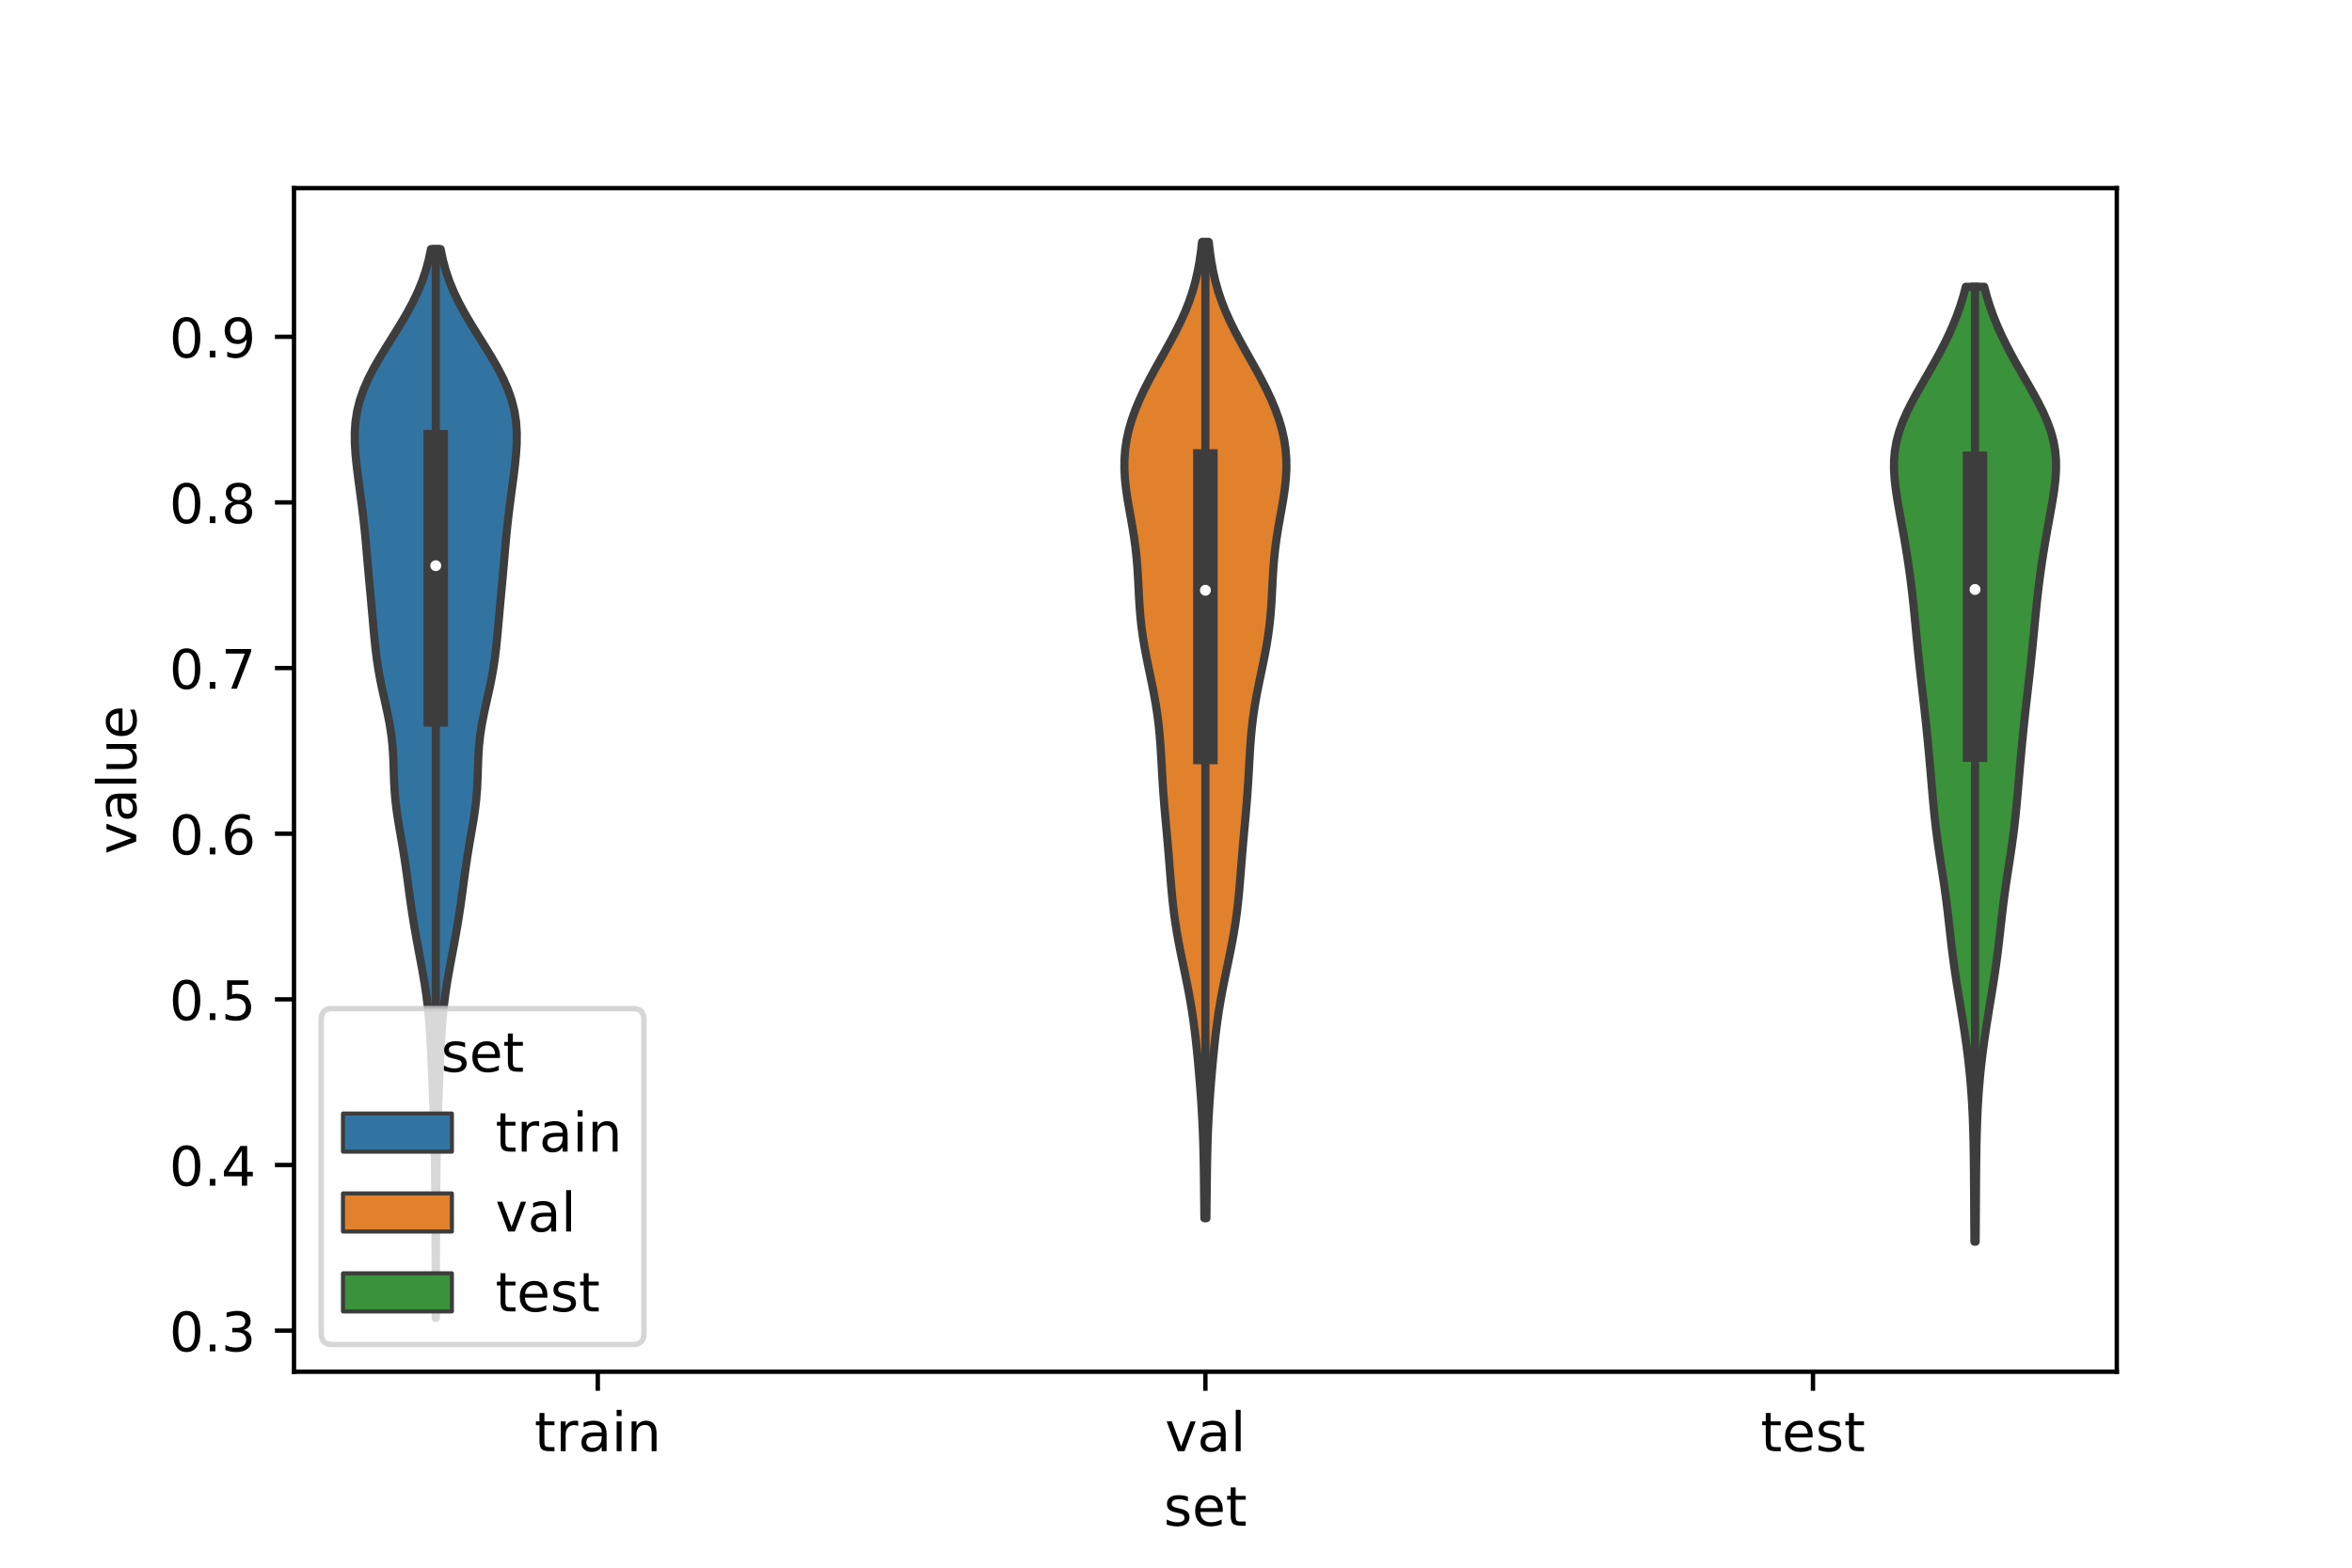 <?xml version="1.0" encoding="utf-8" standalone="no"?>
<!DOCTYPE svg PUBLIC "-//W3C//DTD SVG 1.1//EN"
  "http://www.w3.org/Graphics/SVG/1.1/DTD/svg11.dtd">
<!-- Created with matplotlib (https://matplotlib.org/) -->
<svg height="288pt" version="1.1" viewBox="0 0 432 288" width="432pt" xmlns="http://www.w3.org/2000/svg" xmlns:xlink="http://www.w3.org/1999/xlink">
 <defs>
  <style type="text/css">*{stroke-linecap:butt;stroke-linejoin:round;}</style>
 </defs>
 <g id="figure_1">
  <g id="patch_1">
   <path d="M 0 288 
L 432 288 
L 432 0 
L 0 0 
z
" style="fill:#ffffff;"/>
  </g>
  <g id="axes_1">
   <g id="patch_2">
    <path d="M 54 252 
L 388.8 252 
L 388.8 34.56 
L 54 34.56 
z
" style="fill:#ffffff;"/>
   </g>
   <g id="PolyCollection_1">
    <defs>
     <path d="M 80.065 -45.884 
L 80.015 -45.884 
L 80.015 -47.867 
L 80.016 -49.85 
L 80.016 -51.834 
L 80.015 -53.817 
L 80.011 -55.801 
L 80.004 -57.784 
L 79.994 -59.767 
L 79.982 -61.751 
L 79.97 -63.734 
L 79.959 -65.717 
L 79.948 -67.701 
L 79.937 -69.684 
L 79.923 -71.668 
L 79.902 -73.651 
L 79.872 -75.634 
L 79.83 -77.618 
L 79.778 -79.601 
L 79.716 -81.585 
L 79.647 -83.568 
L 79.573 -85.551 
L 79.495 -87.535 
L 79.414 -89.518 
L 79.329 -91.501 
L 79.24 -93.485 
L 79.143 -95.468 
L 79.033 -97.452 
L 78.901 -99.435 
L 78.737 -101.418 
L 78.532 -103.402 
L 78.28 -105.385 
L 77.981 -107.368 
L 77.643 -109.352 
L 77.279 -111.335 
L 76.905 -113.319 
L 76.536 -115.302 
L 76.184 -117.285 
L 75.855 -119.269 
L 75.552 -121.252 
L 75.271 -123.236 
L 75.005 -125.219 
L 74.74 -127.202 
L 74.462 -129.186 
L 74.16 -131.169 
L 73.831 -133.152 
L 73.487 -135.136 
L 73.149 -137.119 
L 72.849 -139.103 
L 72.614 -141.086 
L 72.454 -143.069 
L 72.359 -145.053 
L 72.297 -147.036 
L 72.223 -149.02 
L 72.094 -151.003 
L 71.879 -152.986 
L 71.57 -154.97 
L 71.183 -156.953 
L 70.747 -158.936 
L 70.303 -160.92 
L 69.886 -162.903 
L 69.52 -164.887 
L 69.215 -166.87 
L 68.968 -168.853 
L 68.763 -170.837 
L 68.582 -172.82 
L 68.408 -174.804 
L 68.23 -176.787 
L 68.048 -178.77 
L 67.863 -180.754 
L 67.683 -182.737 
L 67.509 -184.72 
L 67.339 -186.704 
L 67.163 -188.687 
L 66.972 -190.671 
L 66.759 -192.654 
L 66.521 -194.637 
L 66.264 -196.621 
L 65.999 -198.604 
L 65.737 -200.587 
L 65.496 -202.571 
L 65.299 -204.554 
L 65.175 -206.538 
L 65.16 -208.521 
L 65.291 -210.504 
L 65.597 -212.488 
L 66.094 -214.471 
L 66.784 -216.455 
L 67.653 -218.438 
L 68.675 -220.421 
L 69.813 -222.405 
L 71.027 -224.388 
L 72.27 -226.371 
L 73.499 -228.355 
L 74.669 -230.338 
L 75.747 -232.322 
L 76.703 -234.305 
L 77.522 -236.288 
L 78.199 -238.272 
L 78.738 -240.255 
L 79.153 -242.239 
L 80.927 -242.239 
L 80.927 -242.239 
L 81.342 -240.255 
L 81.881 -238.272 
L 82.558 -236.288 
L 83.377 -234.305 
L 84.333 -232.322 
L 85.411 -230.338 
L 86.581 -228.355 
L 87.81 -226.371 
L 89.053 -224.388 
L 90.267 -222.405 
L 91.405 -220.421 
L 92.427 -218.438 
L 93.296 -216.455 
L 93.986 -214.471 
L 94.483 -212.488 
L 94.789 -210.504 
L 94.92 -208.521 
L 94.905 -206.538 
L 94.781 -204.554 
L 94.584 -202.571 
L 94.343 -200.587 
L 94.081 -198.604 
L 93.816 -196.621 
L 93.559 -194.637 
L 93.321 -192.654 
L 93.108 -190.671 
L 92.917 -188.687 
L 92.741 -186.704 
L 92.571 -184.72 
L 92.397 -182.737 
L 92.217 -180.754 
L 92.032 -178.77 
L 91.85 -176.787 
L 91.672 -174.804 
L 91.498 -172.82 
L 91.317 -170.837 
L 91.112 -168.853 
L 90.865 -166.87 
L 90.56 -164.887 
L 90.194 -162.903 
L 89.777 -160.92 
L 89.333 -158.936 
L 88.897 -156.953 
L 88.51 -154.97 
L 88.201 -152.986 
L 87.986 -151.003 
L 87.857 -149.02 
L 87.783 -147.036 
L 87.721 -145.053 
L 87.626 -143.069 
L 87.466 -141.086 
L 87.231 -139.103 
L 86.931 -137.119 
L 86.593 -135.136 
L 86.249 -133.152 
L 85.92 -131.169 
L 85.618 -129.186 
L 85.34 -127.202 
L 85.075 -125.219 
L 84.809 -123.236 
L 84.528 -121.252 
L 84.225 -119.269 
L 83.896 -117.285 
L 83.544 -115.302 
L 83.175 -113.319 
L 82.801 -111.335 
L 82.437 -109.352 
L 82.099 -107.368 
L 81.8 -105.385 
L 81.548 -103.402 
L 81.343 -101.418 
L 81.179 -99.435 
L 81.047 -97.452 
L 80.937 -95.468 
L 80.84 -93.485 
L 80.751 -91.501 
L 80.666 -89.518 
L 80.585 -87.535 
L 80.507 -85.551 
L 80.433 -83.568 
L 80.364 -81.585 
L 80.302 -79.601 
L 80.25 -77.618 
L 80.208 -75.634 
L 80.178 -73.651 
L 80.157 -71.668 
L 80.143 -69.684 
L 80.132 -67.701 
L 80.121 -65.717 
L 80.11 -63.734 
L 80.098 -61.751 
L 80.086 -59.767 
L 80.076 -57.784 
L 80.069 -55.801 
L 80.065 -53.817 
L 80.064 -51.834 
L 80.064 -49.85 
L 80.065 -47.867 
L 80.065 -45.884 
z
" id="m17ae2e7c42" style="stroke:#3d3d3d;stroke-width:1.5;"/>
    </defs>
    <g clip-path="url(#p318b58fa38)">
     <use style="fill:#3274a1;stroke:#3d3d3d;stroke-width:1.5;" x="0" xlink:href="#m17ae2e7c42" y="288"/>
    </g>
   </g>
   <g id="PolyCollection_2">
    <defs>
     <path d="M 221.585 -64.203 
L 221.215 -64.203 
L 221.195 -66.015 
L 221.175 -67.826 
L 221.156 -69.638 
L 221.135 -71.45 
L 221.111 -73.261 
L 221.079 -75.073 
L 221.038 -76.885 
L 220.983 -78.696 
L 220.914 -80.508 
L 220.828 -82.319 
L 220.726 -84.131 
L 220.609 -85.943 
L 220.477 -87.754 
L 220.334 -89.566 
L 220.181 -91.378 
L 220.017 -93.189 
L 219.841 -95.001 
L 219.65 -96.813 
L 219.438 -98.624 
L 219.201 -100.436 
L 218.934 -102.248 
L 218.636 -104.059 
L 218.307 -105.871 
L 217.953 -107.683 
L 217.581 -109.494 
L 217.203 -111.306 
L 216.831 -113.118 
L 216.477 -114.929 
L 216.152 -116.741 
L 215.864 -118.552 
L 215.615 -120.364 
L 215.403 -122.176 
L 215.223 -123.987 
L 215.065 -125.799 
L 214.92 -127.611 
L 214.777 -129.422 
L 214.631 -131.234 
L 214.477 -133.046 
L 214.315 -134.857 
L 214.149 -136.669 
L 213.985 -138.481 
L 213.83 -140.292 
L 213.69 -142.104 
L 213.566 -143.916 
L 213.458 -145.727 
L 213.357 -147.539 
L 213.256 -149.351 
L 213.14 -151.162 
L 212.997 -152.974 
L 212.817 -154.785 
L 212.591 -156.597 
L 212.318 -158.409 
L 212.002 -160.22 
L 211.65 -162.032 
L 211.276 -163.844 
L 210.897 -165.655 
L 210.53 -167.467 
L 210.193 -169.279 
L 209.898 -171.09 
L 209.653 -172.902 
L 209.461 -174.714 
L 209.315 -176.525 
L 209.204 -178.337 
L 209.112 -180.149 
L 209.018 -181.96 
L 208.904 -183.772 
L 208.753 -185.584 
L 208.556 -187.395 
L 208.311 -189.207 
L 208.023 -191.018 
L 207.705 -192.83 
L 207.38 -194.642 
L 207.072 -196.453 
L 206.809 -198.265 
L 206.617 -200.077 
L 206.52 -201.888 
L 206.537 -203.7 
L 206.68 -205.512 
L 206.954 -207.323 
L 207.36 -209.135 
L 207.893 -210.947 
L 208.543 -212.758 
L 209.298 -214.57 
L 210.145 -216.382 
L 211.067 -218.193 
L 212.044 -220.005 
L 213.054 -221.817 
L 214.073 -223.628 
L 215.074 -225.44 
L 216.032 -227.252 
L 216.924 -229.063 
L 217.731 -230.875 
L 218.443 -232.686 
L 219.052 -234.498 
L 219.562 -236.31 
L 219.979 -238.121 
L 220.313 -239.933 
L 220.577 -241.745 
L 220.782 -243.556 
L 222.018 -243.556 
L 222.018 -243.556 
L 222.223 -241.745 
L 222.487 -239.933 
L 222.821 -238.121 
L 223.238 -236.31 
L 223.748 -234.498 
L 224.357 -232.686 
L 225.069 -230.875 
L 225.876 -229.063 
L 226.768 -227.252 
L 227.726 -225.44 
L 228.727 -223.628 
L 229.746 -221.817 
L 230.756 -220.005 
L 231.733 -218.193 
L 232.655 -216.382 
L 233.502 -214.57 
L 234.257 -212.758 
L 234.907 -210.947 
L 235.44 -209.135 
L 235.846 -207.323 
L 236.12 -205.512 
L 236.263 -203.7 
L 236.28 -201.888 
L 236.183 -200.077 
L 235.991 -198.265 
L 235.728 -196.453 
L 235.42 -194.642 
L 235.095 -192.83 
L 234.777 -191.018 
L 234.489 -189.207 
L 234.244 -187.395 
L 234.047 -185.584 
L 233.896 -183.772 
L 233.782 -181.96 
L 233.688 -180.149 
L 233.596 -178.337 
L 233.485 -176.525 
L 233.339 -174.714 
L 233.147 -172.902 
L 232.902 -171.09 
L 232.607 -169.279 
L 232.27 -167.467 
L 231.903 -165.655 
L 231.524 -163.844 
L 231.15 -162.032 
L 230.798 -160.22 
L 230.482 -158.409 
L 230.209 -156.597 
L 229.983 -154.785 
L 229.803 -152.974 
L 229.66 -151.162 
L 229.544 -149.351 
L 229.443 -147.539 
L 229.342 -145.727 
L 229.234 -143.916 
L 229.11 -142.104 
L 228.97 -140.292 
L 228.815 -138.481 
L 228.651 -136.669 
L 228.485 -134.857 
L 228.323 -133.046 
L 228.169 -131.234 
L 228.023 -129.422 
L 227.88 -127.611 
L 227.735 -125.799 
L 227.577 -123.987 
L 227.397 -122.176 
L 227.185 -120.364 
L 226.936 -118.552 
L 226.648 -116.741 
L 226.323 -114.929 
L 225.969 -113.118 
L 225.597 -111.306 
L 225.219 -109.494 
L 224.847 -107.683 
L 224.493 -105.871 
L 224.164 -104.059 
L 223.866 -102.248 
L 223.599 -100.436 
L 223.362 -98.624 
L 223.15 -96.813 
L 222.959 -95.001 
L 222.783 -93.189 
L 222.619 -91.378 
L 222.466 -89.566 
L 222.323 -87.754 
L 222.191 -85.943 
L 222.074 -84.131 
L 221.972 -82.319 
L 221.886 -80.508 
L 221.817 -78.696 
L 221.762 -76.885 
L 221.721 -75.073 
L 221.689 -73.261 
L 221.665 -71.45 
L 221.644 -69.638 
L 221.625 -67.826 
L 221.605 -66.015 
L 221.585 -64.203 
z
" id="mf5263393c9" style="stroke:#3d3d3d;stroke-width:1.5;"/>
    </defs>
    <g clip-path="url(#p318b58fa38)">
     <use style="fill:#e1812c;stroke:#3d3d3d;stroke-width:1.5;" x="0" xlink:href="#mf5263393c9" y="288"/>
    </g>
   </g>
   <g id="PolyCollection_3">
    <defs>
     <path d="M 362.87 -59.889 
L 362.65 -59.889 
L 362.636 -61.661 
L 362.623 -63.433 
L 362.612 -65.205 
L 362.601 -66.977 
L 362.591 -68.749 
L 362.579 -70.521 
L 362.566 -72.293 
L 362.55 -74.065 
L 362.527 -75.837 
L 362.497 -77.609 
L 362.457 -79.381 
L 362.404 -81.153 
L 362.336 -82.925 
L 362.25 -84.697 
L 362.144 -86.469 
L 362.015 -88.241 
L 361.864 -90.013 
L 361.688 -91.785 
L 361.488 -93.557 
L 361.266 -95.329 
L 361.024 -97.101 
L 360.763 -98.873 
L 360.488 -100.645 
L 360.203 -102.417 
L 359.912 -104.189 
L 359.623 -105.961 
L 359.341 -107.733 
L 359.072 -109.505 
L 358.821 -111.277 
L 358.59 -113.049 
L 358.376 -114.821 
L 358.175 -116.593 
L 357.978 -118.365 
L 357.777 -120.137 
L 357.564 -121.909 
L 357.333 -123.681 
L 357.084 -125.453 
L 356.819 -127.225 
L 356.545 -128.997 
L 356.273 -130.769 
L 356.011 -132.541 
L 355.767 -134.313 
L 355.545 -136.085 
L 355.346 -137.857 
L 355.167 -139.629 
L 355.004 -141.401 
L 354.849 -143.173 
L 354.698 -144.945 
L 354.546 -146.717 
L 354.389 -148.489 
L 354.227 -150.261 
L 354.059 -152.033 
L 353.882 -153.805 
L 353.697 -155.577 
L 353.505 -157.349 
L 353.307 -159.121 
L 353.105 -160.893 
L 352.902 -162.665 
L 352.702 -164.437 
L 352.509 -166.209 
L 352.323 -167.981 
L 352.146 -169.753 
L 351.974 -171.525 
L 351.806 -173.297 
L 351.634 -175.069 
L 351.455 -176.841 
L 351.263 -178.613 
L 351.055 -180.385 
L 350.828 -182.157 
L 350.582 -183.929 
L 350.315 -185.701 
L 350.031 -187.473 
L 349.731 -189.245 
L 349.417 -191.017 
L 349.096 -192.789 
L 348.777 -194.561 
L 348.472 -196.333 
L 348.203 -198.105 
L 347.996 -199.877 
L 347.88 -201.649 
L 347.885 -203.421 
L 348.036 -205.193 
L 348.349 -206.965 
L 348.829 -208.737 
L 349.468 -210.509 
L 350.245 -212.281 
L 351.133 -214.053 
L 352.099 -215.825 
L 353.11 -217.597 
L 354.134 -219.369 
L 355.146 -221.141 
L 356.123 -222.913 
L 357.049 -224.685 
L 357.912 -226.457 
L 358.702 -228.229 
L 359.414 -230.001 
L 360.046 -231.773 
L 360.596 -233.545 
L 361.066 -235.317 
L 364.454 -235.317 
L 364.454 -235.317 
L 364.924 -233.545 
L 365.474 -231.773 
L 366.106 -230.001 
L 366.818 -228.229 
L 367.608 -226.457 
L 368.471 -224.685 
L 369.397 -222.913 
L 370.374 -221.141 
L 371.386 -219.369 
L 372.41 -217.597 
L 373.421 -215.825 
L 374.387 -214.053 
L 375.275 -212.281 
L 376.052 -210.509 
L 376.691 -208.737 
L 377.171 -206.965 
L 377.484 -205.193 
L 377.635 -203.421 
L 377.64 -201.649 
L 377.524 -199.877 
L 377.317 -198.105 
L 377.048 -196.333 
L 376.743 -194.561 
L 376.424 -192.789 
L 376.103 -191.017 
L 375.789 -189.245 
L 375.489 -187.473 
L 375.205 -185.701 
L 374.938 -183.929 
L 374.692 -182.157 
L 374.465 -180.385 
L 374.257 -178.613 
L 374.065 -176.841 
L 373.886 -175.069 
L 373.714 -173.297 
L 373.546 -171.525 
L 373.374 -169.753 
L 373.197 -167.981 
L 373.011 -166.209 
L 372.818 -164.437 
L 372.618 -162.665 
L 372.415 -160.893 
L 372.213 -159.121 
L 372.015 -157.349 
L 371.823 -155.577 
L 371.638 -153.805 
L 371.461 -152.033 
L 371.293 -150.261 
L 371.131 -148.489 
L 370.974 -146.717 
L 370.822 -144.945 
L 370.671 -143.173 
L 370.516 -141.401 
L 370.353 -139.629 
L 370.174 -137.857 
L 369.975 -136.085 
L 369.753 -134.313 
L 369.509 -132.541 
L 369.247 -130.769 
L 368.975 -128.997 
L 368.701 -127.225 
L 368.436 -125.453 
L 368.187 -123.681 
L 367.956 -121.909 
L 367.743 -120.137 
L 367.542 -118.365 
L 367.345 -116.593 
L 367.144 -114.821 
L 366.93 -113.049 
L 366.699 -111.277 
L 366.448 -109.505 
L 366.179 -107.733 
L 365.897 -105.961 
L 365.608 -104.189 
L 365.317 -102.417 
L 365.032 -100.645 
L 364.757 -98.873 
L 364.496 -97.101 
L 364.254 -95.329 
L 364.032 -93.557 
L 363.832 -91.785 
L 363.656 -90.013 
L 363.505 -88.241 
L 363.376 -86.469 
L 363.27 -84.697 
L 363.184 -82.925 
L 363.116 -81.153 
L 363.063 -79.381 
L 363.023 -77.609 
L 362.993 -75.837 
L 362.97 -74.065 
L 362.954 -72.293 
L 362.941 -70.521 
L 362.929 -68.749 
L 362.919 -66.977 
L 362.908 -65.205 
L 362.897 -63.433 
L 362.884 -61.661 
L 362.87 -59.889 
z
" id="m1bd890eb98" style="stroke:#3d3d3d;stroke-width:1.5;"/>
    </defs>
    <g clip-path="url(#p318b58fa38)">
     <use style="fill:#3a923a;stroke:#3d3d3d;stroke-width:1.5;" x="0" xlink:href="#m1bd890eb98" y="288"/>
    </g>
   </g>
   <g id="patch_3">
    <path clip-path="url(#p318b58fa38)" d="M 109.8 335.738 
L 109.8 335.738 
L 109.8 335.738 
L 109.8 335.738 
z
" style="fill:#3274a1;stroke:#3d3d3d;stroke-linejoin:miter;stroke-width:0.75;"/>
   </g>
   <g id="patch_4">
    <path clip-path="url(#p318b58fa38)" d="M 109.8 335.738 
L 109.8 335.738 
L 109.8 335.738 
L 109.8 335.738 
z
" style="fill:#e1812c;stroke:#3d3d3d;stroke-linejoin:miter;stroke-width:0.75;"/>
   </g>
   <g id="patch_5">
    <path clip-path="url(#p318b58fa38)" d="M 109.8 335.738 
L 109.8 335.738 
L 109.8 335.738 
L 109.8 335.738 
z
" style="fill:#3a923a;stroke:#3d3d3d;stroke-linejoin:miter;stroke-width:0.75;"/>
   </g>
   <g id="matplotlib.axis_1">
    <g id="xtick_1">
     <g id="line2d_1">
      <defs>
       <path d="M 0 0 
L 0 3.5 
" id="ma3b1463dcd" style="stroke:#000000;stroke-width:0.8;"/>
      </defs>
      <g>
       <use style="stroke:#000000;stroke-width:0.8;" x="109.8" xlink:href="#ma3b1463dcd" y="252"/>
      </g>
     </g>
     <g id="text_1">
      <!-- train -->
      <g transform="translate(98.162 266.598)scale(0.1 -0.1)">
       <defs>
        <path d="M 18.312 70.219 
L 18.312 54.688 
L 36.812 54.688 
L 36.812 47.703 
L 18.312 47.703 
L 18.312 18.016 
Q 18.312 11.328 20.141 9.422 
Q 21.969 7.516 27.594 7.516 
L 36.812 7.516 
L 36.812 0 
L 27.594 0 
Q 17.188 0 13.234 3.875 
Q 9.281 7.766 9.281 18.016 
L 9.281 47.703 
L 2.688 47.703 
L 2.688 54.688 
L 9.281 54.688 
L 9.281 70.219 
z
" id="DejaVuSans-116"/>
        <path d="M 41.109 46.297 
Q 39.594 47.172 37.812 47.578 
Q 36.031 48 33.891 48 
Q 26.266 48 22.188 43.047 
Q 18.109 38.094 18.109 28.812 
L 18.109 0 
L 9.078 0 
L 9.078 54.688 
L 18.109 54.688 
L 18.109 46.188 
Q 20.953 51.172 25.484 53.578 
Q 30.031 56 36.531 56 
Q 37.453 56 38.578 55.875 
Q 39.703 55.766 41.062 55.516 
z
" id="DejaVuSans-114"/>
        <path d="M 34.281 27.484 
Q 23.391 27.484 19.188 25 
Q 14.984 22.516 14.984 16.5 
Q 14.984 11.719 18.141 8.906 
Q 21.297 6.109 26.703 6.109 
Q 34.188 6.109 38.703 11.406 
Q 43.219 16.703 43.219 25.484 
L 43.219 27.484 
z
M 52.203 31.203 
L 52.203 0 
L 43.219 0 
L 43.219 8.297 
Q 40.141 3.328 35.547 0.953 
Q 30.953 -1.422 24.312 -1.422 
Q 15.922 -1.422 10.953 3.297 
Q 6 8.016 6 15.922 
Q 6 25.141 12.172 29.828 
Q 18.359 34.516 30.609 34.516 
L 43.219 34.516 
L 43.219 35.406 
Q 43.219 41.609 39.141 45 
Q 35.062 48.391 27.688 48.391 
Q 23 48.391 18.547 47.266 
Q 14.109 46.141 10.016 43.891 
L 10.016 52.203 
Q 14.938 54.109 19.578 55.047 
Q 24.219 56 28.609 56 
Q 40.484 56 46.344 49.844 
Q 52.203 43.703 52.203 31.203 
z
" id="DejaVuSans-97"/>
        <path d="M 9.422 54.688 
L 18.406 54.688 
L 18.406 0 
L 9.422 0 
z
M 9.422 75.984 
L 18.406 75.984 
L 18.406 64.594 
L 9.422 64.594 
z
" id="DejaVuSans-105"/>
        <path d="M 54.891 33.016 
L 54.891 0 
L 45.906 0 
L 45.906 32.719 
Q 45.906 40.484 42.875 44.328 
Q 39.844 48.188 33.797 48.188 
Q 26.516 48.188 22.312 43.547 
Q 18.109 38.922 18.109 30.906 
L 18.109 0 
L 9.078 0 
L 9.078 54.688 
L 18.109 54.688 
L 18.109 46.188 
Q 21.344 51.125 25.703 53.562 
Q 30.078 56 35.797 56 
Q 45.219 56 50.047 50.172 
Q 54.891 44.344 54.891 33.016 
z
" id="DejaVuSans-110"/>
       </defs>
       <use xlink:href="#DejaVuSans-116"/>
       <use x="39.209" xlink:href="#DejaVuSans-114"/>
       <use x="80.322" xlink:href="#DejaVuSans-97"/>
       <use x="141.602" xlink:href="#DejaVuSans-105"/>
       <use x="169.385" xlink:href="#DejaVuSans-110"/>
      </g>
     </g>
    </g>
    <g id="xtick_2">
     <g id="line2d_2">
      <g>
       <use style="stroke:#000000;stroke-width:0.8;" x="221.4" xlink:href="#ma3b1463dcd" y="252"/>
      </g>
     </g>
     <g id="text_2">
      <!-- val -->
      <g transform="translate(213.988 266.598)scale(0.1 -0.1)">
       <defs>
        <path d="M 2.984 54.688 
L 12.5 54.688 
L 29.594 8.797 
L 46.688 54.688 
L 56.203 54.688 
L 35.688 0 
L 23.484 0 
z
" id="DejaVuSans-118"/>
        <path d="M 9.422 75.984 
L 18.406 75.984 
L 18.406 0 
L 9.422 0 
z
" id="DejaVuSans-108"/>
       </defs>
       <use xlink:href="#DejaVuSans-118"/>
       <use x="59.18" xlink:href="#DejaVuSans-97"/>
       <use x="120.459" xlink:href="#DejaVuSans-108"/>
      </g>
     </g>
    </g>
    <g id="xtick_3">
     <g id="line2d_3">
      <g>
       <use style="stroke:#000000;stroke-width:0.8;" x="333" xlink:href="#ma3b1463dcd" y="252"/>
      </g>
     </g>
     <g id="text_3">
      <!-- test -->
      <g transform="translate(323.398 266.598)scale(0.1 -0.1)">
       <defs>
        <path d="M 56.203 29.594 
L 56.203 25.203 
L 14.891 25.203 
Q 15.484 15.922 20.484 11.062 
Q 25.484 6.203 34.422 6.203 
Q 39.594 6.203 44.453 7.469 
Q 49.312 8.734 54.109 11.281 
L 54.109 2.781 
Q 49.266 0.734 44.188 -0.344 
Q 39.109 -1.422 33.891 -1.422 
Q 20.797 -1.422 13.156 6.188 
Q 5.516 13.812 5.516 26.812 
Q 5.516 40.234 12.766 48.109 
Q 20.016 56 32.328 56 
Q 43.359 56 49.781 48.891 
Q 56.203 41.797 56.203 29.594 
z
M 47.219 32.234 
Q 47.125 39.594 43.094 43.984 
Q 39.062 48.391 32.422 48.391 
Q 24.906 48.391 20.391 44.141 
Q 15.875 39.891 15.188 32.172 
z
" id="DejaVuSans-101"/>
        <path d="M 44.281 53.078 
L 44.281 44.578 
Q 40.484 46.531 36.375 47.5 
Q 32.281 48.484 27.875 48.484 
Q 21.188 48.484 17.844 46.438 
Q 14.5 44.391 14.5 40.281 
Q 14.5 37.156 16.891 35.375 
Q 19.281 33.594 26.516 31.984 
L 29.594 31.297 
Q 39.156 29.25 43.188 25.516 
Q 47.219 21.781 47.219 15.094 
Q 47.219 7.469 41.188 3.016 
Q 35.156 -1.422 24.609 -1.422 
Q 20.219 -1.422 15.453 -0.562 
Q 10.688 0.297 5.422 2 
L 5.422 11.281 
Q 10.406 8.688 15.234 7.391 
Q 20.062 6.109 24.812 6.109 
Q 31.156 6.109 34.562 8.281 
Q 37.984 10.453 37.984 14.406 
Q 37.984 18.062 35.516 20.016 
Q 33.062 21.969 24.703 23.781 
L 21.578 24.516 
Q 13.234 26.266 9.516 29.906 
Q 5.812 33.547 5.812 39.891 
Q 5.812 47.609 11.281 51.797 
Q 16.75 56 26.812 56 
Q 31.781 56 36.172 55.266 
Q 40.578 54.547 44.281 53.078 
z
" id="DejaVuSans-115"/>
       </defs>
       <use xlink:href="#DejaVuSans-116"/>
       <use x="39.209" xlink:href="#DejaVuSans-101"/>
       <use x="100.732" xlink:href="#DejaVuSans-115"/>
       <use x="152.832" xlink:href="#DejaVuSans-116"/>
      </g>
     </g>
    </g>
    <g id="text_4">
     <!-- set -->
     <g transform="translate(213.759 280.277)scale(0.1 -0.1)">
      <use xlink:href="#DejaVuSans-115"/>
      <use x="52.1" xlink:href="#DejaVuSans-101"/>
      <use x="113.623" xlink:href="#DejaVuSans-116"/>
     </g>
    </g>
   </g>
   <g id="matplotlib.axis_2">
    <g id="ytick_1">
     <g id="line2d_4">
      <defs>
       <path d="M 0 0 
L -3.5 0 
" id="m375f3194b7" style="stroke:#000000;stroke-width:0.8;"/>
      </defs>
      <g>
       <use style="stroke:#000000;stroke-width:0.8;" x="54" xlink:href="#m375f3194b7" y="244.448"/>
      </g>
     </g>
     <g id="text_5">
      <!-- 0.3 -->
      <g transform="translate(31.097 248.248)scale(0.1 -0.1)">
       <defs>
        <path d="M 31.781 66.406 
Q 24.172 66.406 20.328 58.906 
Q 16.5 51.422 16.5 36.375 
Q 16.5 21.391 20.328 13.891 
Q 24.172 6.391 31.781 6.391 
Q 39.453 6.391 43.281 13.891 
Q 47.125 21.391 47.125 36.375 
Q 47.125 51.422 43.281 58.906 
Q 39.453 66.406 31.781 66.406 
z
M 31.781 74.219 
Q 44.047 74.219 50.516 64.516 
Q 56.984 54.828 56.984 36.375 
Q 56.984 17.969 50.516 8.266 
Q 44.047 -1.422 31.781 -1.422 
Q 19.531 -1.422 13.062 8.266 
Q 6.594 17.969 6.594 36.375 
Q 6.594 54.828 13.062 64.516 
Q 19.531 74.219 31.781 74.219 
z
" id="DejaVuSans-48"/>
        <path d="M 10.688 12.406 
L 21 12.406 
L 21 0 
L 10.688 0 
z
" id="DejaVuSans-46"/>
        <path d="M 40.578 39.312 
Q 47.656 37.797 51.625 33 
Q 55.609 28.219 55.609 21.188 
Q 55.609 10.406 48.188 4.484 
Q 40.766 -1.422 27.094 -1.422 
Q 22.516 -1.422 17.656 -0.516 
Q 12.797 0.391 7.625 2.203 
L 7.625 11.719 
Q 11.719 9.328 16.594 8.109 
Q 21.484 6.891 26.812 6.891 
Q 36.078 6.891 40.938 10.547 
Q 45.797 14.203 45.797 21.188 
Q 45.797 27.641 41.281 31.266 
Q 36.766 34.906 28.719 34.906 
L 20.219 34.906 
L 20.219 43.016 
L 29.109 43.016 
Q 36.375 43.016 40.234 45.922 
Q 44.094 48.828 44.094 54.297 
Q 44.094 59.906 40.109 62.906 
Q 36.141 65.922 28.719 65.922 
Q 24.656 65.922 20.016 65.031 
Q 15.375 64.156 9.812 62.312 
L 9.812 71.094 
Q 15.438 72.656 20.344 73.438 
Q 25.25 74.219 29.594 74.219 
Q 40.828 74.219 47.359 69.109 
Q 53.906 64.016 53.906 55.328 
Q 53.906 49.266 50.438 45.094 
Q 46.969 40.922 40.578 39.312 
z
" id="DejaVuSans-51"/>
       </defs>
       <use xlink:href="#DejaVuSans-48"/>
       <use x="63.623" xlink:href="#DejaVuSans-46"/>
       <use x="95.41" xlink:href="#DejaVuSans-51"/>
      </g>
     </g>
    </g>
    <g id="ytick_2">
     <g id="line2d_5">
      <g>
       <use style="stroke:#000000;stroke-width:0.8;" x="54" xlink:href="#m375f3194b7" y="214.018"/>
      </g>
     </g>
     <g id="text_6">
      <!-- 0.4 -->
      <g transform="translate(31.097 217.818)scale(0.1 -0.1)">
       <defs>
        <path d="M 37.797 64.312 
L 12.891 25.391 
L 37.797 25.391 
z
M 35.203 72.906 
L 47.609 72.906 
L 47.609 25.391 
L 58.016 25.391 
L 58.016 17.188 
L 47.609 17.188 
L 47.609 0 
L 37.797 0 
L 37.797 17.188 
L 4.891 17.188 
L 4.891 26.703 
z
" id="DejaVuSans-52"/>
       </defs>
       <use xlink:href="#DejaVuSans-48"/>
       <use x="63.623" xlink:href="#DejaVuSans-46"/>
       <use x="95.41" xlink:href="#DejaVuSans-52"/>
      </g>
     </g>
    </g>
    <g id="ytick_3">
     <g id="line2d_6">
      <g>
       <use style="stroke:#000000;stroke-width:0.8;" x="54" xlink:href="#m375f3194b7" y="183.588"/>
      </g>
     </g>
     <g id="text_7">
      <!-- 0.5 -->
      <g transform="translate(31.097 187.388)scale(0.1 -0.1)">
       <defs>
        <path d="M 10.797 72.906 
L 49.516 72.906 
L 49.516 64.594 
L 19.828 64.594 
L 19.828 46.734 
Q 21.969 47.469 24.109 47.828 
Q 26.266 48.188 28.422 48.188 
Q 40.625 48.188 47.75 41.5 
Q 54.891 34.812 54.891 23.391 
Q 54.891 11.625 47.562 5.094 
Q 40.234 -1.422 26.906 -1.422 
Q 22.312 -1.422 17.547 -0.641 
Q 12.797 0.141 7.719 1.703 
L 7.719 11.625 
Q 12.109 9.234 16.797 8.062 
Q 21.484 6.891 26.703 6.891 
Q 35.156 6.891 40.078 11.328 
Q 45.016 15.766 45.016 23.391 
Q 45.016 31 40.078 35.438 
Q 35.156 39.891 26.703 39.891 
Q 22.75 39.891 18.812 39.016 
Q 14.891 38.141 10.797 36.281 
z
" id="DejaVuSans-53"/>
       </defs>
       <use xlink:href="#DejaVuSans-48"/>
       <use x="63.623" xlink:href="#DejaVuSans-46"/>
       <use x="95.41" xlink:href="#DejaVuSans-53"/>
      </g>
     </g>
    </g>
    <g id="ytick_4">
     <g id="line2d_7">
      <g>
       <use style="stroke:#000000;stroke-width:0.8;" x="54" xlink:href="#m375f3194b7" y="153.159"/>
      </g>
     </g>
     <g id="text_8">
      <!-- 0.6 -->
      <g transform="translate(31.097 156.958)scale(0.1 -0.1)">
       <defs>
        <path d="M 33.016 40.375 
Q 26.375 40.375 22.484 35.828 
Q 18.609 31.297 18.609 23.391 
Q 18.609 15.531 22.484 10.953 
Q 26.375 6.391 33.016 6.391 
Q 39.656 6.391 43.531 10.953 
Q 47.406 15.531 47.406 23.391 
Q 47.406 31.297 43.531 35.828 
Q 39.656 40.375 33.016 40.375 
z
M 52.594 71.297 
L 52.594 62.312 
Q 48.875 64.062 45.094 64.984 
Q 41.312 65.922 37.594 65.922 
Q 27.828 65.922 22.672 59.328 
Q 17.531 52.734 16.797 39.406 
Q 19.672 43.656 24.016 45.922 
Q 28.375 48.188 33.594 48.188 
Q 44.578 48.188 50.953 41.516 
Q 57.328 34.859 57.328 23.391 
Q 57.328 12.156 50.688 5.359 
Q 44.047 -1.422 33.016 -1.422 
Q 20.359 -1.422 13.672 8.266 
Q 6.984 17.969 6.984 36.375 
Q 6.984 53.656 15.188 63.938 
Q 23.391 74.219 37.203 74.219 
Q 40.922 74.219 44.703 73.484 
Q 48.484 72.75 52.594 71.297 
z
" id="DejaVuSans-54"/>
       </defs>
       <use xlink:href="#DejaVuSans-48"/>
       <use x="63.623" xlink:href="#DejaVuSans-46"/>
       <use x="95.41" xlink:href="#DejaVuSans-54"/>
      </g>
     </g>
    </g>
    <g id="ytick_5">
     <g id="line2d_8">
      <g>
       <use style="stroke:#000000;stroke-width:0.8;" x="54" xlink:href="#m375f3194b7" y="122.729"/>
      </g>
     </g>
     <g id="text_9">
      <!-- 0.7 -->
      <g transform="translate(31.097 126.528)scale(0.1 -0.1)">
       <defs>
        <path d="M 8.203 72.906 
L 55.078 72.906 
L 55.078 68.703 
L 28.609 0 
L 18.312 0 
L 43.219 64.594 
L 8.203 64.594 
z
" id="DejaVuSans-55"/>
       </defs>
       <use xlink:href="#DejaVuSans-48"/>
       <use x="63.623" xlink:href="#DejaVuSans-46"/>
       <use x="95.41" xlink:href="#DejaVuSans-55"/>
      </g>
     </g>
    </g>
    <g id="ytick_6">
     <g id="line2d_9">
      <g>
       <use style="stroke:#000000;stroke-width:0.8;" x="54" xlink:href="#m375f3194b7" y="92.299"/>
      </g>
     </g>
     <g id="text_10">
      <!-- 0.8 -->
      <g transform="translate(31.097 96.098)scale(0.1 -0.1)">
       <defs>
        <path d="M 31.781 34.625 
Q 24.75 34.625 20.719 30.859 
Q 16.703 27.094 16.703 20.516 
Q 16.703 13.922 20.719 10.156 
Q 24.75 6.391 31.781 6.391 
Q 38.812 6.391 42.859 10.172 
Q 46.922 13.969 46.922 20.516 
Q 46.922 27.094 42.891 30.859 
Q 38.875 34.625 31.781 34.625 
z
M 21.922 38.812 
Q 15.578 40.375 12.031 44.719 
Q 8.5 49.078 8.5 55.328 
Q 8.5 64.062 14.719 69.141 
Q 20.953 74.219 31.781 74.219 
Q 42.672 74.219 48.875 69.141 
Q 55.078 64.062 55.078 55.328 
Q 55.078 49.078 51.531 44.719 
Q 48 40.375 41.703 38.812 
Q 48.828 37.156 52.797 32.312 
Q 56.781 27.484 56.781 20.516 
Q 56.781 9.906 50.312 4.234 
Q 43.844 -1.422 31.781 -1.422 
Q 19.734 -1.422 13.25 4.234 
Q 6.781 9.906 6.781 20.516 
Q 6.781 27.484 10.781 32.312 
Q 14.797 37.156 21.922 38.812 
z
M 18.312 54.391 
Q 18.312 48.734 21.844 45.562 
Q 25.391 42.391 31.781 42.391 
Q 38.141 42.391 41.719 45.562 
Q 45.312 48.734 45.312 54.391 
Q 45.312 60.062 41.719 63.234 
Q 38.141 66.406 31.781 66.406 
Q 25.391 66.406 21.844 63.234 
Q 18.312 60.062 18.312 54.391 
z
" id="DejaVuSans-56"/>
       </defs>
       <use xlink:href="#DejaVuSans-48"/>
       <use x="63.623" xlink:href="#DejaVuSans-46"/>
       <use x="95.41" xlink:href="#DejaVuSans-56"/>
      </g>
     </g>
    </g>
    <g id="ytick_7">
     <g id="line2d_10">
      <g>
       <use style="stroke:#000000;stroke-width:0.8;" x="54" xlink:href="#m375f3194b7" y="61.869"/>
      </g>
     </g>
     <g id="text_11">
      <!-- 0.9 -->
      <g transform="translate(31.097 65.668)scale(0.1 -0.1)">
       <defs>
        <path d="M 10.984 1.516 
L 10.984 10.5 
Q 14.703 8.734 18.5 7.812 
Q 22.312 6.891 25.984 6.891 
Q 35.75 6.891 40.891 13.453 
Q 46.047 20.016 46.781 33.406 
Q 43.953 29.203 39.594 26.953 
Q 35.25 24.703 29.984 24.703 
Q 19.047 24.703 12.672 31.312 
Q 6.297 37.938 6.297 49.422 
Q 6.297 60.641 12.938 67.422 
Q 19.578 74.219 30.609 74.219 
Q 43.266 74.219 49.922 64.516 
Q 56.594 54.828 56.594 36.375 
Q 56.594 19.141 48.406 8.859 
Q 40.234 -1.422 26.422 -1.422 
Q 22.703 -1.422 18.891 -0.688 
Q 15.094 0.047 10.984 1.516 
z
M 30.609 32.422 
Q 37.25 32.422 41.125 36.953 
Q 45.016 41.5 45.016 49.422 
Q 45.016 57.281 41.125 61.844 
Q 37.25 66.406 30.609 66.406 
Q 23.969 66.406 20.094 61.844 
Q 16.219 57.281 16.219 49.422 
Q 16.219 41.5 20.094 36.953 
Q 23.969 32.422 30.609 32.422 
z
" id="DejaVuSans-57"/>
       </defs>
       <use xlink:href="#DejaVuSans-48"/>
       <use x="63.623" xlink:href="#DejaVuSans-46"/>
       <use x="95.41" xlink:href="#DejaVuSans-57"/>
      </g>
     </g>
    </g>
    <g id="text_12">
     <!-- value -->
     <g transform="translate(25.017 156.938)rotate(-90)scale(0.1 -0.1)">
      <defs>
       <path d="M 8.5 21.578 
L 8.5 54.688 
L 17.484 54.688 
L 17.484 21.922 
Q 17.484 14.156 20.5 10.266 
Q 23.531 6.391 29.594 6.391 
Q 36.859 6.391 41.078 11.031 
Q 45.312 15.672 45.312 23.688 
L 45.312 54.688 
L 54.297 54.688 
L 54.297 0 
L 45.312 0 
L 45.312 8.406 
Q 42.047 3.422 37.719 1 
Q 33.406 -1.422 27.688 -1.422 
Q 18.266 -1.422 13.375 4.438 
Q 8.5 10.297 8.5 21.578 
z
M 31.109 56 
z
" id="DejaVuSans-117"/>
      </defs>
      <use xlink:href="#DejaVuSans-118"/>
      <use x="59.18" xlink:href="#DejaVuSans-97"/>
      <use x="120.459" xlink:href="#DejaVuSans-108"/>
      <use x="148.242" xlink:href="#DejaVuSans-117"/>
      <use x="211.621" xlink:href="#DejaVuSans-101"/>
     </g>
    </g>
   </g>
   <g id="line2d_11">
    <path clip-path="url(#p318b58fa38)" d="M 80.04 206.044 
L 80.04 45.761 
" style="fill:none;stroke:#3d3d3d;stroke-linecap:square;stroke-width:1.5;"/>
   </g>
   <g id="line2d_12">
    <path clip-path="url(#p318b58fa38)" d="M 80.04 131.231 
L 80.04 81.232 
" style="fill:none;stroke:#3d3d3d;stroke-linecap:square;stroke-width:4.5;"/>
   </g>
   <g id="line2d_13">
    <path clip-path="url(#p318b58fa38)" d="M 221.4 214.959 
L 221.4 44.444 
" style="fill:none;stroke:#3d3d3d;stroke-linecap:square;stroke-width:1.5;"/>
   </g>
   <g id="line2d_14">
    <path clip-path="url(#p318b58fa38)" d="M 221.4 138.148 
L 221.4 84.771 
" style="fill:none;stroke:#3d3d3d;stroke-linecap:square;stroke-width:4.5;"/>
   </g>
   <g id="line2d_15">
    <path clip-path="url(#p318b58fa38)" d="M 362.76 214.842 
L 362.76 52.683 
" style="fill:none;stroke:#3d3d3d;stroke-linecap:square;stroke-width:1.5;"/>
   </g>
   <g id="line2d_16">
    <path clip-path="url(#p318b58fa38)" d="M 362.76 137.722 
L 362.76 85.207 
" style="fill:none;stroke:#3d3d3d;stroke-linecap:square;stroke-width:4.5;"/>
   </g>
   <g id="patch_6">
    <path d="M 54 252 
L 54 34.56 
" style="fill:none;stroke:#000000;stroke-linecap:square;stroke-linejoin:miter;stroke-width:0.8;"/>
   </g>
   <g id="patch_7">
    <path d="M 388.8 252 
L 388.8 34.56 
" style="fill:none;stroke:#000000;stroke-linecap:square;stroke-linejoin:miter;stroke-width:0.8;"/>
   </g>
   <g id="patch_8">
    <path d="M 54 252 
L 388.8 252 
" style="fill:none;stroke:#000000;stroke-linecap:square;stroke-linejoin:miter;stroke-width:0.8;"/>
   </g>
   <g id="patch_9">
    <path d="M 54 34.56 
L 388.8 34.56 
" style="fill:none;stroke:#000000;stroke-linecap:square;stroke-linejoin:miter;stroke-width:0.8;"/>
   </g>
   <g id="PathCollection_1">
    <defs>
     <path d="M 0 1.5 
C 0.398 1.5 0.779 1.342 1.061 1.061 
C 1.342 0.779 1.5 0.398 1.5 0 
C 1.5 -0.398 1.342 -0.779 1.061 -1.061 
C 0.779 -1.342 0.398 -1.5 0 -1.5 
C -0.398 -1.5 -0.779 -1.342 -1.061 -1.061 
C -1.342 -0.779 -1.5 -0.398 -1.5 0 
C -1.5 0.398 -1.342 0.779 -1.061 1.061 
C -0.779 1.342 -0.398 1.5 0 1.5 
z
" id="ma8d72580bc" style="stroke:#3d3d3d;"/>
    </defs>
    <g clip-path="url(#p318b58fa38)">
     <use style="fill:#ffffff;stroke:#3d3d3d;" x="80.04" xlink:href="#ma8d72580bc" y="103.921"/>
    </g>
   </g>
   <g id="PathCollection_2">
    <g clip-path="url(#p318b58fa38)">
     <use style="fill:#ffffff;stroke:#3d3d3d;" x="221.4" xlink:href="#ma8d72580bc" y="108.44"/>
    </g>
   </g>
   <g id="PathCollection_3">
    <g clip-path="url(#p318b58fa38)">
     <use style="fill:#ffffff;stroke:#3d3d3d;" x="362.76" xlink:href="#ma8d72580bc" y="108.296"/>
    </g>
   </g>
   <g id="legend_1">
    <g id="patch_10">
     <path d="M 61 247 
L 116.275 247 
Q 118.275 247 118.275 245 
L 118.275 187.287 
Q 118.275 185.287 116.275 185.287 
L 61 185.287 
Q 59 185.287 59 187.287 
L 59 245 
Q 59 247 61 247 
z
" style="fill:#ffffff;opacity:0.8;stroke:#cccccc;stroke-linejoin:miter;"/>
    </g>
    <g id="text_13">
     <!-- set -->
     <g transform="translate(80.996 196.886)scale(0.1 -0.1)">
      <use xlink:href="#DejaVuSans-115"/>
      <use x="52.1" xlink:href="#DejaVuSans-101"/>
      <use x="113.623" xlink:href="#DejaVuSans-116"/>
     </g>
    </g>
    <g id="patch_11">
     <path d="M 63 211.564 
L 83 211.564 
L 83 204.564 
L 63 204.564 
z
" style="fill:#3274a1;stroke:#3d3d3d;stroke-linejoin:miter;stroke-width:0.75;"/>
    </g>
    <g id="text_14">
     <!-- train -->
     <g transform="translate(91 211.564)scale(0.1 -0.1)">
      <use xlink:href="#DejaVuSans-116"/>
      <use x="39.209" xlink:href="#DejaVuSans-114"/>
      <use x="80.322" xlink:href="#DejaVuSans-97"/>
      <use x="141.602" xlink:href="#DejaVuSans-105"/>
      <use x="169.385" xlink:href="#DejaVuSans-110"/>
     </g>
    </g>
    <g id="patch_12">
     <path d="M 63 226.242 
L 83 226.242 
L 83 219.242 
L 63 219.242 
z
" style="fill:#e1812c;stroke:#3d3d3d;stroke-linejoin:miter;stroke-width:0.75;"/>
    </g>
    <g id="text_15">
     <!-- val -->
     <g transform="translate(91 226.242)scale(0.1 -0.1)">
      <use xlink:href="#DejaVuSans-118"/>
      <use x="59.18" xlink:href="#DejaVuSans-97"/>
      <use x="120.459" xlink:href="#DejaVuSans-108"/>
     </g>
    </g>
    <g id="patch_13">
     <path d="M 63 240.92 
L 83 240.92 
L 83 233.92 
L 63 233.92 
z
" style="fill:#3a923a;stroke:#3d3d3d;stroke-linejoin:miter;stroke-width:0.75;"/>
    </g>
    <g id="text_16">
     <!-- test -->
     <g transform="translate(91 240.92)scale(0.1 -0.1)">
      <use xlink:href="#DejaVuSans-116"/>
      <use x="39.209" xlink:href="#DejaVuSans-101"/>
      <use x="100.732" xlink:href="#DejaVuSans-115"/>
      <use x="152.832" xlink:href="#DejaVuSans-116"/>
     </g>
    </g>
   </g>
  </g>
 </g>
 <defs>
  <clipPath id="p318b58fa38">
   <rect height="217.44" width="334.8" x="54" y="34.56"/>
  </clipPath>
 </defs>
</svg>
